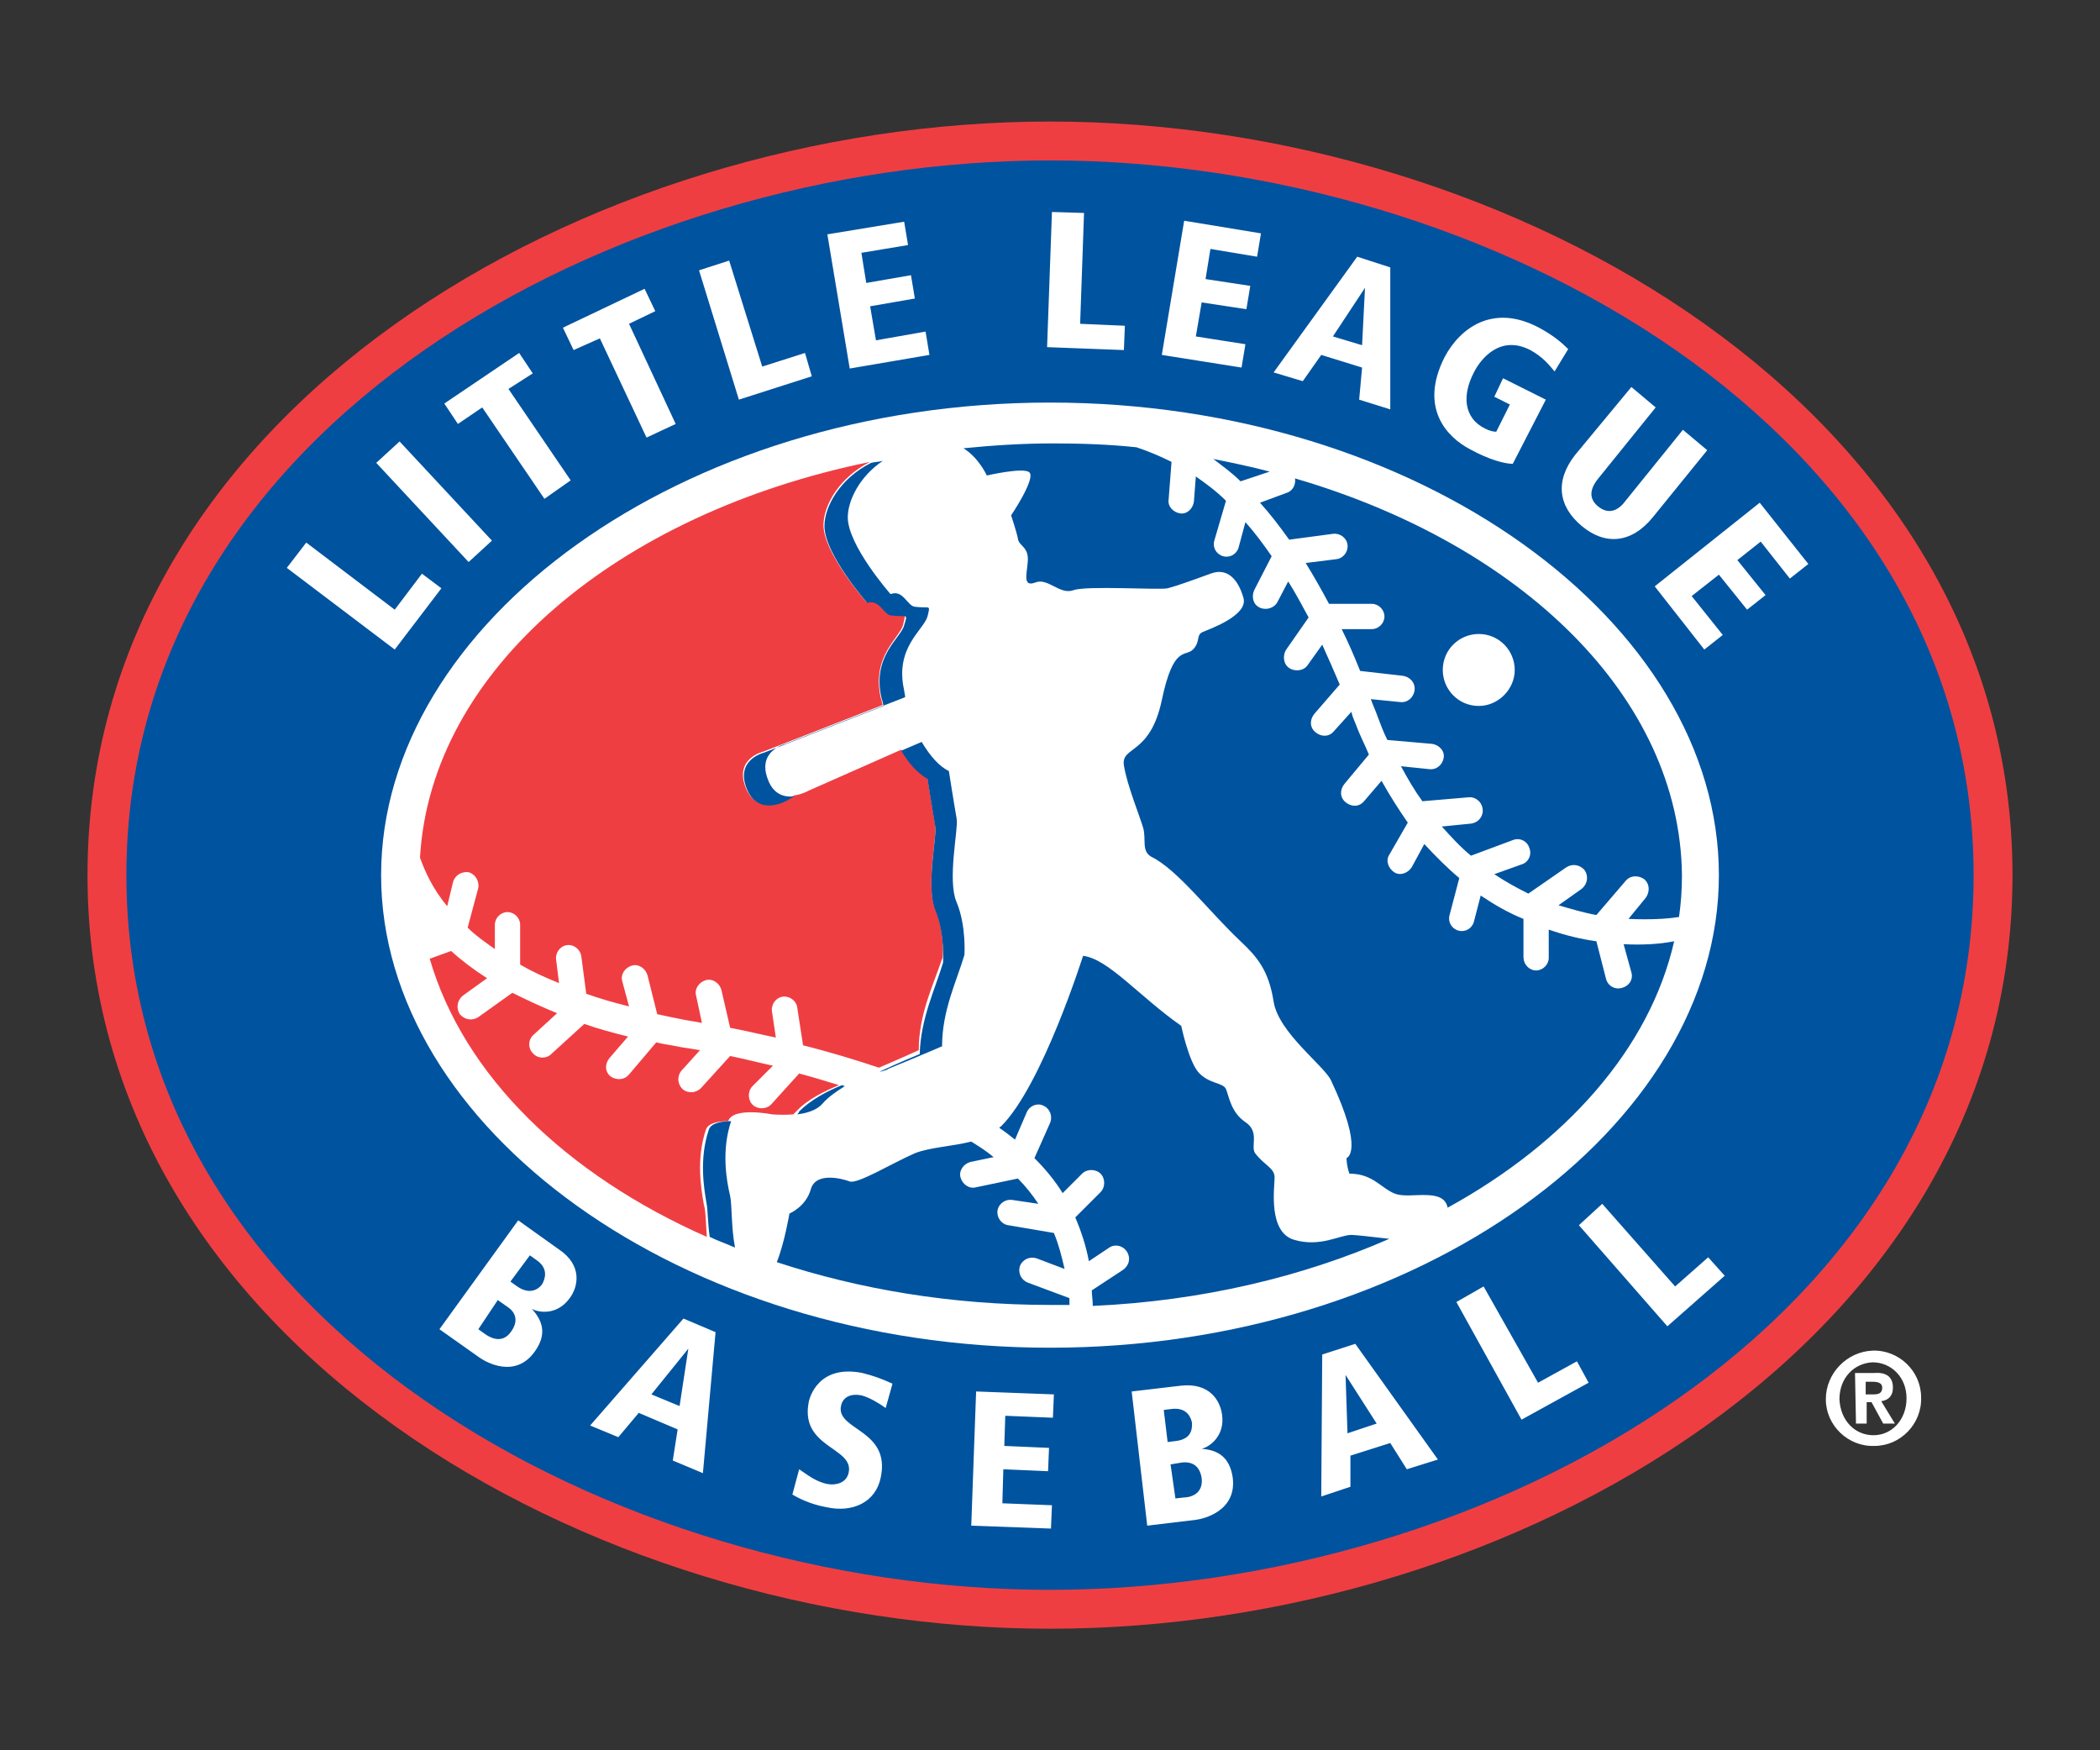 <?xml version="1.0" encoding="utf-8"?>
<!-- Generator: Adobe Illustrator 22.1.0, SVG Export Plug-In . SVG Version: 6.00 Build 0)  -->
<svg version="1.1" id="Layer_1" xmlns="http://www.w3.org/2000/svg" xmlns:xlink="http://www.w3.org/1999/xlink" x="0px" y="0px"
	 viewBox="0 0 216 180" style="enable-background:new 0 0 216 180;" xml:space="preserve">
<rect x="0" y="0" width="216" height="180" fill="#333333" stroke="none"/>
<style type="text/css">
	.st0{fill:#EF3E42;}
	.st1{fill:#00539F;}
	.st2{fill:#FFFFFF;}
</style>
<path class="st0" d="M108,12.5C60.4,12.5,9,42.2,9,90c0,47.8,51.4,77.5,99,77.5c47.6,0,99-29.6,99-77.5
	C207,42.2,155.6,12.5,108,12.5"/>
<path class="st1" d="M13,90c0-46.1,50.2-73.5,95-73.5c44.8,0,95,27.4,95,73.5c0,46.1-50.2,73.5-95,73.5C63.2,163.5,13,136.1,13,90"
	/>
<path class="st2" d="M39.2,90c0-25.9,30.8-48.6,68.8-48.6c38,0,68.8,22.6,68.8,48.6c0,25.9-30.8,48.6-68.8,48.6
	C70,138.6,39.2,115.9,39.2,90"/>
<path class="st2" d="M54.5,129.1l0.7,0.5c1.3,0.9,0.8,2,0.6,2.4c-0.1,0.2-1,1.4-2.6,0.3l-0.7-0.5L54.5,129.1z M45.2,136.7l4.1,2.9
	c0.7,0.5,3.7,2.2,5.7-0.6c1.3-1.8,0.8-3.2-0.3-4.4l0,0c0.7,0.4,2.6,0.7,3.9-1.1c0.9-1.2,1.3-3.4-1.1-5l-4.2-3L45.2,136.7z
	 M51.2,133.7l1,0.7c0.9,0.6,1.1,1.5,0.4,2.5c-1,1.5-2.4,0.5-2.7,0.3l-0.7-0.5L51.2,133.7z M69.9,144.6l-2.9-1.2l3.8-4.7l0,0
	L69.9,144.6z M69.2,150.2l3.1,1.3l1.3-14.5l-3.3-1.4l-9.6,11l2.9,1.2l2.1-2.5l4,1.7L69.2,150.2z M91.1,144.8
	c-0.7-0.5-1.7-1.1-2.5-1.3c-1-0.2-1.9,0.1-2.1,1.1c-0.5,2.5,5.1,2.4,4.1,7.3c-0.5,2.6-2.9,3.7-5.6,3.1c-1.7-0.3-3-1-3.5-1.3l0.7-2.6
	c0.9,0.6,1.6,1.2,2.8,1.5c1,0.2,2.1-0.1,2.3-1.2c0.5-2.6-5.1-2.5-4.1-7.3c0.1-0.4,1-3.8,5.5-2.9c1.2,0.3,2,0.6,3.1,1.1L91.1,144.8z
	 M100.4,143.1l8,0.3l-0.1,2.4l-4.9-0.2l-0.1,3.1l4.6,0.2l-0.1,2.4l-4.6-0.2l-0.1,3.5l5.1,0.2l-0.1,2.4l-8.2-0.3L100.4,143.1z
	 M119.7,145l0.8-0.1c1.6-0.2,2,0.9,2.1,1.4c0,0.3,0.2,1.7-1.7,1.9l-0.8,0.1L119.7,145z M118,156.9l5-0.6c0.8-0.1,4.2-0.9,3.8-4.3
	c-0.3-2.2-1.6-2.9-3.2-3l0,0c0.8-0.2,2.4-1.3,2.1-3.5c-0.2-1.5-1.3-3.3-4.2-3l-5.1,0.6L118,156.9z M120.4,150.6l1.2-0.2
	c1.1-0.1,1.8,0.4,2,1.6c0.2,1.8-1.4,2-1.8,2l-0.9,0.1L120.4,150.6z M141.6,146.4l-3,1l-0.2-6l0,0L141.6,146.4z M144.7,151.1l3.2-1
	l-8.5-11.9l-3.4,1.1l-0.1,14.6l3-1l0-3.2l4.1-1.3L144.7,151.1z M149.8,133.9l2.8-1.6l5.6,9.9l4-2.2l1.2,2.2l-6.9,3.8L149.8,133.9z
	 M162.4,126l2.4-2.2l7.5,8.5l3.4-3l1.7,1.9l-5.9,5.2L162.4,126z M191.9,142.1l0.7,0c0.5,0,1,0.1,1,0.6c0,0.6-0.4,0.7-0.9,0.7l-0.8,0
	L191.9,142.1z M190.9,146.4l1.1,0l0-2.2l0.5,0l1.2,2.2l1.2,0l-1.4-2.3c0.7-0.1,1.2-0.5,1.2-1.4c0-1.2-0.8-1.6-2-1.5l-1.9,0
	L190.9,146.4z M189.2,143.9c0-2.2,1.5-3.7,3.4-3.8c1.9,0,3.5,1.5,3.5,3.7c0,2.2-1.5,3.8-3.4,3.8
	C190.8,147.6,189.3,146.1,189.2,143.9 M187.8,143.9c0,2.7,2.3,4.9,5,4.8c2.7,0,4.9-2.3,4.8-5c0-2.7-2.3-4.9-5-4.8
	C190,139,187.8,141.2,187.8,143.9"/>
<path class="st0" d="M96.2,93.5c-1-2.3,0.2-7.6,0-8.6c-0.3-1.7-0.8-4.9-0.8-4.9c-0.9-0.5-1.9-1.5-2.7-2.9l-9.5,4.2
	c0,0-0.7,0.4-1.5,0.5l-0.8,0.4c0,0-3,1.8-4.2-1.2c-1.2-3,1.8-3.7,1.8-3.7l12.3-4.8c-0.1-0.2-0.1-0.5-0.2-0.7c-1-4.4,2-6.2,2.3-7.6
	c0.3-1.3,0.3-0.8-1.3-1c-0.8-0.1-1.2-1.8-2.5-1.3c0,0-4.4-5-4.4-7.9c0-2,1.6-4.9,4.8-6.5c-26,5.3-45.2,21.4-46.3,40.7
	c0.5,1.4,1.3,3.2,2.8,5l0.6-2.5c0.2-0.7,0.9-1.1,1.6-1c0.7,0.2,1.1,0.9,1,1.6l-1.1,4.1c0.8,0.8,1.8,1.5,2.8,2.2l0-2.5
	c0-0.7,0.6-1.3,1.3-1.3c0.7,0,1.3,0.6,1.3,1.3l0,4.1c1.2,0.7,2.5,1.3,4,1.9l-0.3-2.4c-0.1-0.7,0.4-1.4,1.1-1.5
	c0.7-0.1,1.4,0.4,1.5,1.2l0.5,3.8c1.4,0.5,2.8,0.9,4.4,1.3l-0.7-2.6c-0.2-0.7,0.3-1.4,1-1.6c0.7-0.2,1.4,0.3,1.6,1l1,4
	c0.9,0.2,1.9,0.4,2.9,0.6c0.6,0.1,1.2,0.2,1.7,0.3l-0.6-2.8c-0.2-0.7,0.3-1.4,1-1.6c0.7-0.2,1.4,0.3,1.6,1l0.9,3.9
	c1.6,0.3,3.2,0.7,4.7,1l-0.4-2.7c-0.1-0.7,0.4-1.4,1.1-1.5c0.7-0.1,1.4,0.4,1.5,1.1l0.6,3.9c2.8,0.7,5.4,1.5,7.8,2.3
	c1.9-0.8,4.1-1.8,4.1-1.8c0-3.7,1.5-6.7,2.4-9.4C97,98.9,97.2,95.9,96.2,93.5 M79.3,113.6c-0.5,0.5-1.4,0.5-1.9,0
	c-0.5-0.5-0.5-1.4,0-1.9l2.1-2.1c-1.4-0.3-2.9-0.7-4.4-1l-3,3.3c-0.5,0.5-1.3,0.6-1.9,0.1c-0.5-0.5-0.6-1.3-0.1-1.9l1.9-2.1
	c-0.6-0.1-1.2-0.2-1.9-0.3c-0.9-0.2-1.8-0.3-2.6-0.5l-2.8,3.3c-0.5,0.6-1.3,0.6-1.9,0.2c-0.6-0.5-0.6-1.3-0.1-1.9l1.9-2.2
	c-1.6-0.4-3.1-0.8-4.5-1.3l-3.4,3.1c-0.5,0.5-1.4,0.5-1.9-0.1c-0.5-0.5-0.5-1.4,0.1-1.9l2.4-2.2c-1.7-0.7-3.2-1.4-4.6-2.1l-3.5,2.5
	c-0.6,0.4-1.4,0.3-1.9-0.3c-0.4-0.6-0.3-1.4,0.3-1.9l2.5-1.8c-1.4-0.9-2.6-1.8-3.7-2.8l-2.2,0.8c3.5,12,14,22.2,28.5,28.6
	c-0.1-1.4-0.1-2.7-0.3-3.3c-0.3-1.7-0.8-4.7,0.2-7.7c0.2-0.7,1.3-0.9,2.3-0.9v0c0.5-1.5,4.5-0.7,4.5-0.7s1.1,0.1,2.2,0
	c0.1-0.1,0.2-0.2,0.3-0.3c1.1-1.2,2.9-2.1,4.4-2.7c-1.3-0.4-2.6-0.8-4.1-1.2L79.3,113.6z"/>
<path class="st1" d="M92.7,77.2c0.8,1.4,1.8,2.4,2.7,2.9c0,0,0.5,3.2,0.8,4.9c0.2,0.9-1,6.2,0,8.6c1,2.4,0.8,5.4,0.8,5.4
	c-0.8,2.7-2.3,5.7-2.4,9.4c0,0-2.2,0.9-4.1,1.8c0,0,0,0,0.1,0c0.4-0.1,0.7-0.2,0.8-0.3c2-0.8,5.5-2.3,5.5-2.3c0-3.7,1.5-6.7,2.3-9.4
	c0,0,0.2-3-0.8-5.4c-1-2.3,0.2-7.6,0-8.6c-0.3-1.7-0.8-4.9-0.8-4.9c-1-0.5-1.9-1.5-2.8-3L92.7,77.2z M133.2,49.2
	c0.1,0.6-0.2,1.3-0.9,1.5l-2.7,1c1,1.1,2,2.4,3,3.8l4.5-0.6c0.7-0.1,1.4,0.4,1.5,1.1c0.1,0.7-0.4,1.4-1.1,1.5l-3.2,0.4
	c0.8,1.3,1.6,2.7,2.4,4.2l4.4,0c0.7,0,1.3,0.6,1.3,1.3c0,0.7-0.6,1.3-1.3,1.3l-3.1,0c0.7,1.4,1.3,2.8,1.9,4.3l4.4,0.5
	c0.7,0.1,1.3,0.7,1.2,1.5c-0.1,0.7-0.7,1.3-1.5,1.2l-3-0.3c0.2,0.6,0.5,1.2,0.7,1.8c0.3,0.8,0.6,1.6,1,2.4l4.6,0.4
	c0.7,0.1,1.3,0.7,1.2,1.4c-0.1,0.7-0.7,1.3-1.5,1.2l-2.9-0.3c0.7,1.3,1.4,2.5,2.2,3.6L151,82c0.7-0.1,1.4,0.4,1.5,1.2
	c0.1,0.7-0.4,1.4-1.2,1.5l-3,0.3c1,1.1,1.9,2.1,3,3l4.3-1.6c0.7-0.3,1.5,0.1,1.7,0.8c0.3,0.7-0.1,1.5-0.8,1.7l-2.8,1
	c1.2,0.8,2.3,1.4,3.5,2l3.9-2.7c0.6-0.4,1.4-0.3,1.9,0.3c0.4,0.6,0.3,1.4-0.3,1.9l-2.4,1.7c1.4,0.4,2.7,0.8,3.9,1l3-3.5
	c0.5-0.6,1.3-0.6,1.9-0.2c0.6,0.5,0.6,1.3,0.2,1.9l-1.8,2.2c2.2,0.1,4,0,5.2-0.2c0.2-1.4,0.3-2.8,0.3-4.3
	C172.8,71.7,156.5,56,133.2,49.2 M152.1,72.6c-2.1,0-3.7-1.7-3.7-3.7c0-2.1,1.7-3.7,3.7-3.7c2.1,0,3.7,1.7,3.7,3.7
	C155.8,70.9,154.1,72.6,152.1,72.6 M82,114.6c0.9-0.1,2-0.4,2.6-1.1c0.6-0.7,1.5-1.3,2.3-1.8c-0.1,0-0.2-0.1-0.3-0.1
	c-1.5,0.6-3.2,1.5-4.4,2.7C82.2,114.4,82.1,114.5,82,114.6 M130.6,48.5c-1.9-0.5-3.8-0.9-5.8-1.3c0.9,0.7,1.9,1.4,2.8,2.3
	L130.6,48.5z M75.2,115.3c-1,0-2.1,0.2-2.3,0.9c-1,3-0.5,6-0.2,7.7c0.1,0.6,0.1,1.9,0.3,3.3c0.8,0.4,1.7,0.7,2.6,1.1
	c-0.4-2.1-0.3-4.4-0.5-5.3C74.7,121.3,74.2,118.3,75.2,115.3 M139,127c-1.2,0-3.2,1.3-5.9,0.5c-2.7-0.8-2-5.4-2-6.4c0-1-1-1.2-2-2.5
	c-0.5-0.7,0.5-2.2-1-3.2c-1.5-1-1.7-2.7-2-3.4c-0.3-0.7-1.8-0.5-2.9-1.8c-1-1.3-1.7-4.7-1.7-4.7c-4.3-3-7.5-6.9-10.1-7.2
	c0,0-4.2,13.3-8.4,17.5c-0.1,0.1-0.2,0.1-0.2,0.2c0.6,0.4,1.1,0.8,1.6,1.2l1.2-2.8c0.3-0.7,1.1-1,1.7-0.7c0.7,0.3,1,1.1,0.7,1.8
	l-1.6,3.6c1.1,1.1,2.1,2.3,2.9,3.6l2-2c0.5-0.5,1.4-0.5,1.9,0c0.5,0.5,0.5,1.4,0,1.9l-2.6,2.6c0.6,1.4,1.1,2.9,1.4,4.5l2.1-1.4
	c0.6-0.4,1.4-0.2,1.8,0.4c0.4,0.6,0.3,1.4-0.4,1.9l-3.2,2.1c0,0.5,0.1,1,0.1,1.6c11.2-0.5,21.6-3,30.5-6.9
	C141.2,127.2,139.4,127,139,127 M81.7,81.9c-0.9,0.1-2.1-0.1-2.7-1.7c-1.2-3,1.8-3.7,1.8-3.7l12.3-4.8C93.1,71.4,93,71.2,93,71
	c-1-4.4,2-6.2,2.4-7.6c0.3-1.3,0.3-0.8-1.3-1c-0.8-0.1-1.2-1.8-2.5-1.3c0,0-4.4-5-4.4-7.9c0-1.7,1.2-4.2,3.6-5.8
	c-0.4,0.1-0.8,0.1-1.2,0.2c-3.2,1.6-4.8,4.5-4.8,6.5c0,2.9,4.4,7.9,4.4,7.9c1.3-0.4,1.7,1.3,2.5,1.3c1.6,0.2,1.7-0.3,1.3,1
	c-0.3,1.3-3.4,3.2-2.3,7.6c0.1,0.2,0.1,0.5,0.2,0.7l-12.3,4.8c0,0-3,0.7-1.8,3.7c1.2,3,4.2,1.2,4.2,1.2L81.7,81.9z M167,97.1
	l0.8,2.9c0.2,0.7-0.2,1.4-1,1.6c-0.7,0.2-1.4-0.2-1.6-0.9l-1-3.9c-1.5-0.2-3.2-0.6-4.9-1.2l0,2.9c0,0.7-0.6,1.3-1.3,1.3
	c-0.7,0-1.3-0.6-1.3-1.4l0-3.9c-1.5-0.6-2.9-1.4-4.4-2.4l-0.7,2.7c-0.2,0.7-0.9,1.1-1.6,0.9c-0.7-0.2-1.1-0.9-0.9-1.6l1-3.8
	c-1.2-1-2.4-2.2-3.6-3.5l-1.3,2.4c-0.4,0.6-1.2,0.9-1.8,0.5c-0.6-0.4-0.9-1.2-0.5-1.8l1.9-3.3c-0.9-1.3-1.8-2.7-2.7-4.3l-1.8,2.1
	c-0.5,0.6-1.3,0.6-1.9,0.1c-0.6-0.5-0.6-1.3-0.1-1.9l2.5-3c-0.4-1-0.9-1.9-1.3-3c-0.2-0.5-0.4-0.9-0.5-1.4l-1.8,2
	c-0.5,0.6-1.3,0.6-1.9,0.1c-0.6-0.5-0.6-1.3-0.1-1.9l2.6-3c-0.6-1.4-1.2-2.8-1.8-4.1l-1.5,2.1c-0.4,0.6-1.3,0.7-1.9,0.3
	c-0.6-0.4-0.7-1.3-0.3-1.9l2.3-3.3c-0.7-1.3-1.4-2.6-2.1-3.7l-1.1,2.1c-0.3,0.6-1.1,0.9-1.8,0.6c-0.7-0.3-0.9-1.1-0.6-1.8l1.8-3.5
	c-0.9-1.3-1.8-2.5-2.7-3.5l-0.7,2.6c-0.2,0.7-0.9,1.1-1.6,0.9c-0.7-0.2-1.1-0.9-0.9-1.6l1.2-4.1c-1-1-2.1-1.8-3.1-2.5l-0.2,2.6
	c-0.1,0.7-0.7,1.3-1.4,1.2c-0.7-0.1-1.3-0.7-1.2-1.4l0.3-3.9c-1.2-0.6-2.4-1.1-3.6-1.5c-2.8-0.3-5.7-0.4-8.6-0.4
	c-3.1,0-6.2,0.2-9.2,0.5c1.6,1,2.4,2.8,2.4,2.8s3.9-0.9,4.4-0.3c0.6,0.7-1.9,4.4-1.9,4.4s0.6,1.8,0.7,2.4c0.1,0.8,1.2,0.8,1,2.5
	c-0.1,1.2-0.5,2.5,0.8,2c1.3-0.5,2.5,1.3,3.9,0.8c1.3-0.5,8.9,0,9.7-0.2s2.5-0.8,4.4-1.5c1.8-0.7,2.9,0.7,3.4,2.5
	c0.5,1.8-3.5,3.2-4.2,3.5c-0.7,0.3-0.2,1-1,1.8c-0.8,0.8-2-0.5-3.2,5.2c-1.2,5.7-4.2,4.7-3.9,6.7c0.3,2,1.7,5.4,2,6.5
	c0.3,1.2-0.2,2.3,0.8,2.9c2.7,1.3,6,5.7,9.2,8.7c1.7,1.6,2.9,3,3.4,6.2c0.5,3.2,5.2,6.6,5.9,8.1c3.5,7.4,1.6,8,1.6,8s0,0.8,0.3,1.6
	c2.5,0,3.3,1.6,4.8,2.1c1.5,0.5,4.9-0.7,5.3,1.4c12.2-6.7,20.8-16.4,23.3-27.4C170.7,97.1,168.9,97.2,167,97.1 M105.7,131.9
	c-0.7-0.3-1-1-0.8-1.7c0.3-0.7,1-1,1.7-0.8l2.9,1.1c-0.3-1.3-0.6-2.5-1.1-3.7l-4.7-0.8c-0.7-0.1-1.2-0.8-1.1-1.5
	c0.1-0.7,0.8-1.2,1.5-1.1l2.7,0.4c-0.6-0.9-1.3-1.8-2.1-2.6l-4.3,0.9c-0.7,0.2-1.4-0.3-1.6-1c-0.2-0.7,0.3-1.4,1-1.6l2.4-0.5
	c-0.7-0.6-1.5-1.1-2.3-1.6c-2,0.5-4.3,0.6-5.8,1.2c-2.3,1-5.9,3.2-6.7,2.9c-0.8-0.3-3.5-1-4,0.8c-0.5,1.8-2.2,2.5-2.2,2.5
	s-0.5,3-1.3,5c8.5,2.8,18,4.4,28.1,4.4c0.7,0,1.3,0,2,0c0-0.2,0-0.5,0-0.7L105.7,131.9z"/>
<path class="st2" d="M29.5,58.4l2-2.6l9.1,6.9l2.8-3.7l2,1.5l-4.8,6.3L29.5,58.4z M38.7,47.6l2.4-2.2l9.5,10.2l-2.4,2.2L38.7,47.6z
	 M49.6,41.9l-2.5,1.7l-1.4-2.1l7.7-5.2l1.4,2.1L52.3,40l6.4,9.4L56,51.3L49.6,41.9z M61.7,34.8L59,36l-1.1-2.3l8.4-4l1.1,2.3
	l-2.7,1.3l4.8,10.3l-3,1.4L61.7,34.8z M71.9,27.8l3.1-1l3.4,10.9l4.4-1.4l0.7,2.4L76,41.1L71.9,27.8z M85.1,24.1l7.9-1.3l0.4,2.4
	L88.6,26l0.5,3.1l4.6-0.8l0.4,2.4l-4.6,0.8l0.6,3.5l5.1-0.9l0.4,2.4l-8.2,1.4L85.1,24.1z M108.2,21.8l3.3,0.1l-0.4,11.4l4.6,0.2
	l-0.1,2.5l-7.9-0.3L108.2,21.8z M121.8,22.7l7.9,1.3l-0.4,2.4l-4.8-0.8l-0.5,3.1l4.6,0.7l-0.4,2.4l-4.6-0.7l-0.6,3.5l5.1,0.8
	l-0.4,2.4l-8.2-1.3L121.8,22.7z M140.1,35.5l-3-0.9l3.3-5l0,0L140.1,35.5z M139.8,41.1l3.2,1L143,27.5l-3.4-1.1l-8.6,11.9l3,0.9
	l1.9-2.7l4.2,1.3L139.8,41.1z M154.6,38.9l4.4,2.2l-3.4,6.6c-0.8,0-2.4-0.4-4.4-1.5c-2.3-1.2-5.3-4.2-2.6-9.5c1.6-3,5-5.5,9.7-3
	c1.5,0.8,2.4,1.6,3,2.2l-1.4,2.3c-0.5-0.6-1.2-1.5-2.5-2.2c-3.1-1.6-5.1,0.9-5.8,2.3c-1.2,2.3-1.1,4.7,1.2,5.8
	c0.4,0.2,0.8,0.3,1.1,0.3l1.4-2.8l-1.6-0.8L154.6,38.9z M167.8,39.8l2.5,2.1l-5.9,7.3c-0.9,1.1-1,2.1,0,2.9c1,0.8,2,0.5,2.8-0.6
	l5.9-7.3l2.5,2.1l-5.6,6.9c-2.2,2.7-4.9,2.9-7.3,0.9c-2.4-2-2.8-4.6-0.7-7.3L167.8,39.8z M181,51.7l5,6.3l-1.9,1.5l-3-3.8l-2.4,1.9
	l2.9,3.6l-1.9,1.5l-2.9-3.6l-2.8,2.2l3.2,4l-1.9,1.5l-5.1-6.5L181,51.7z"/>
</svg>

